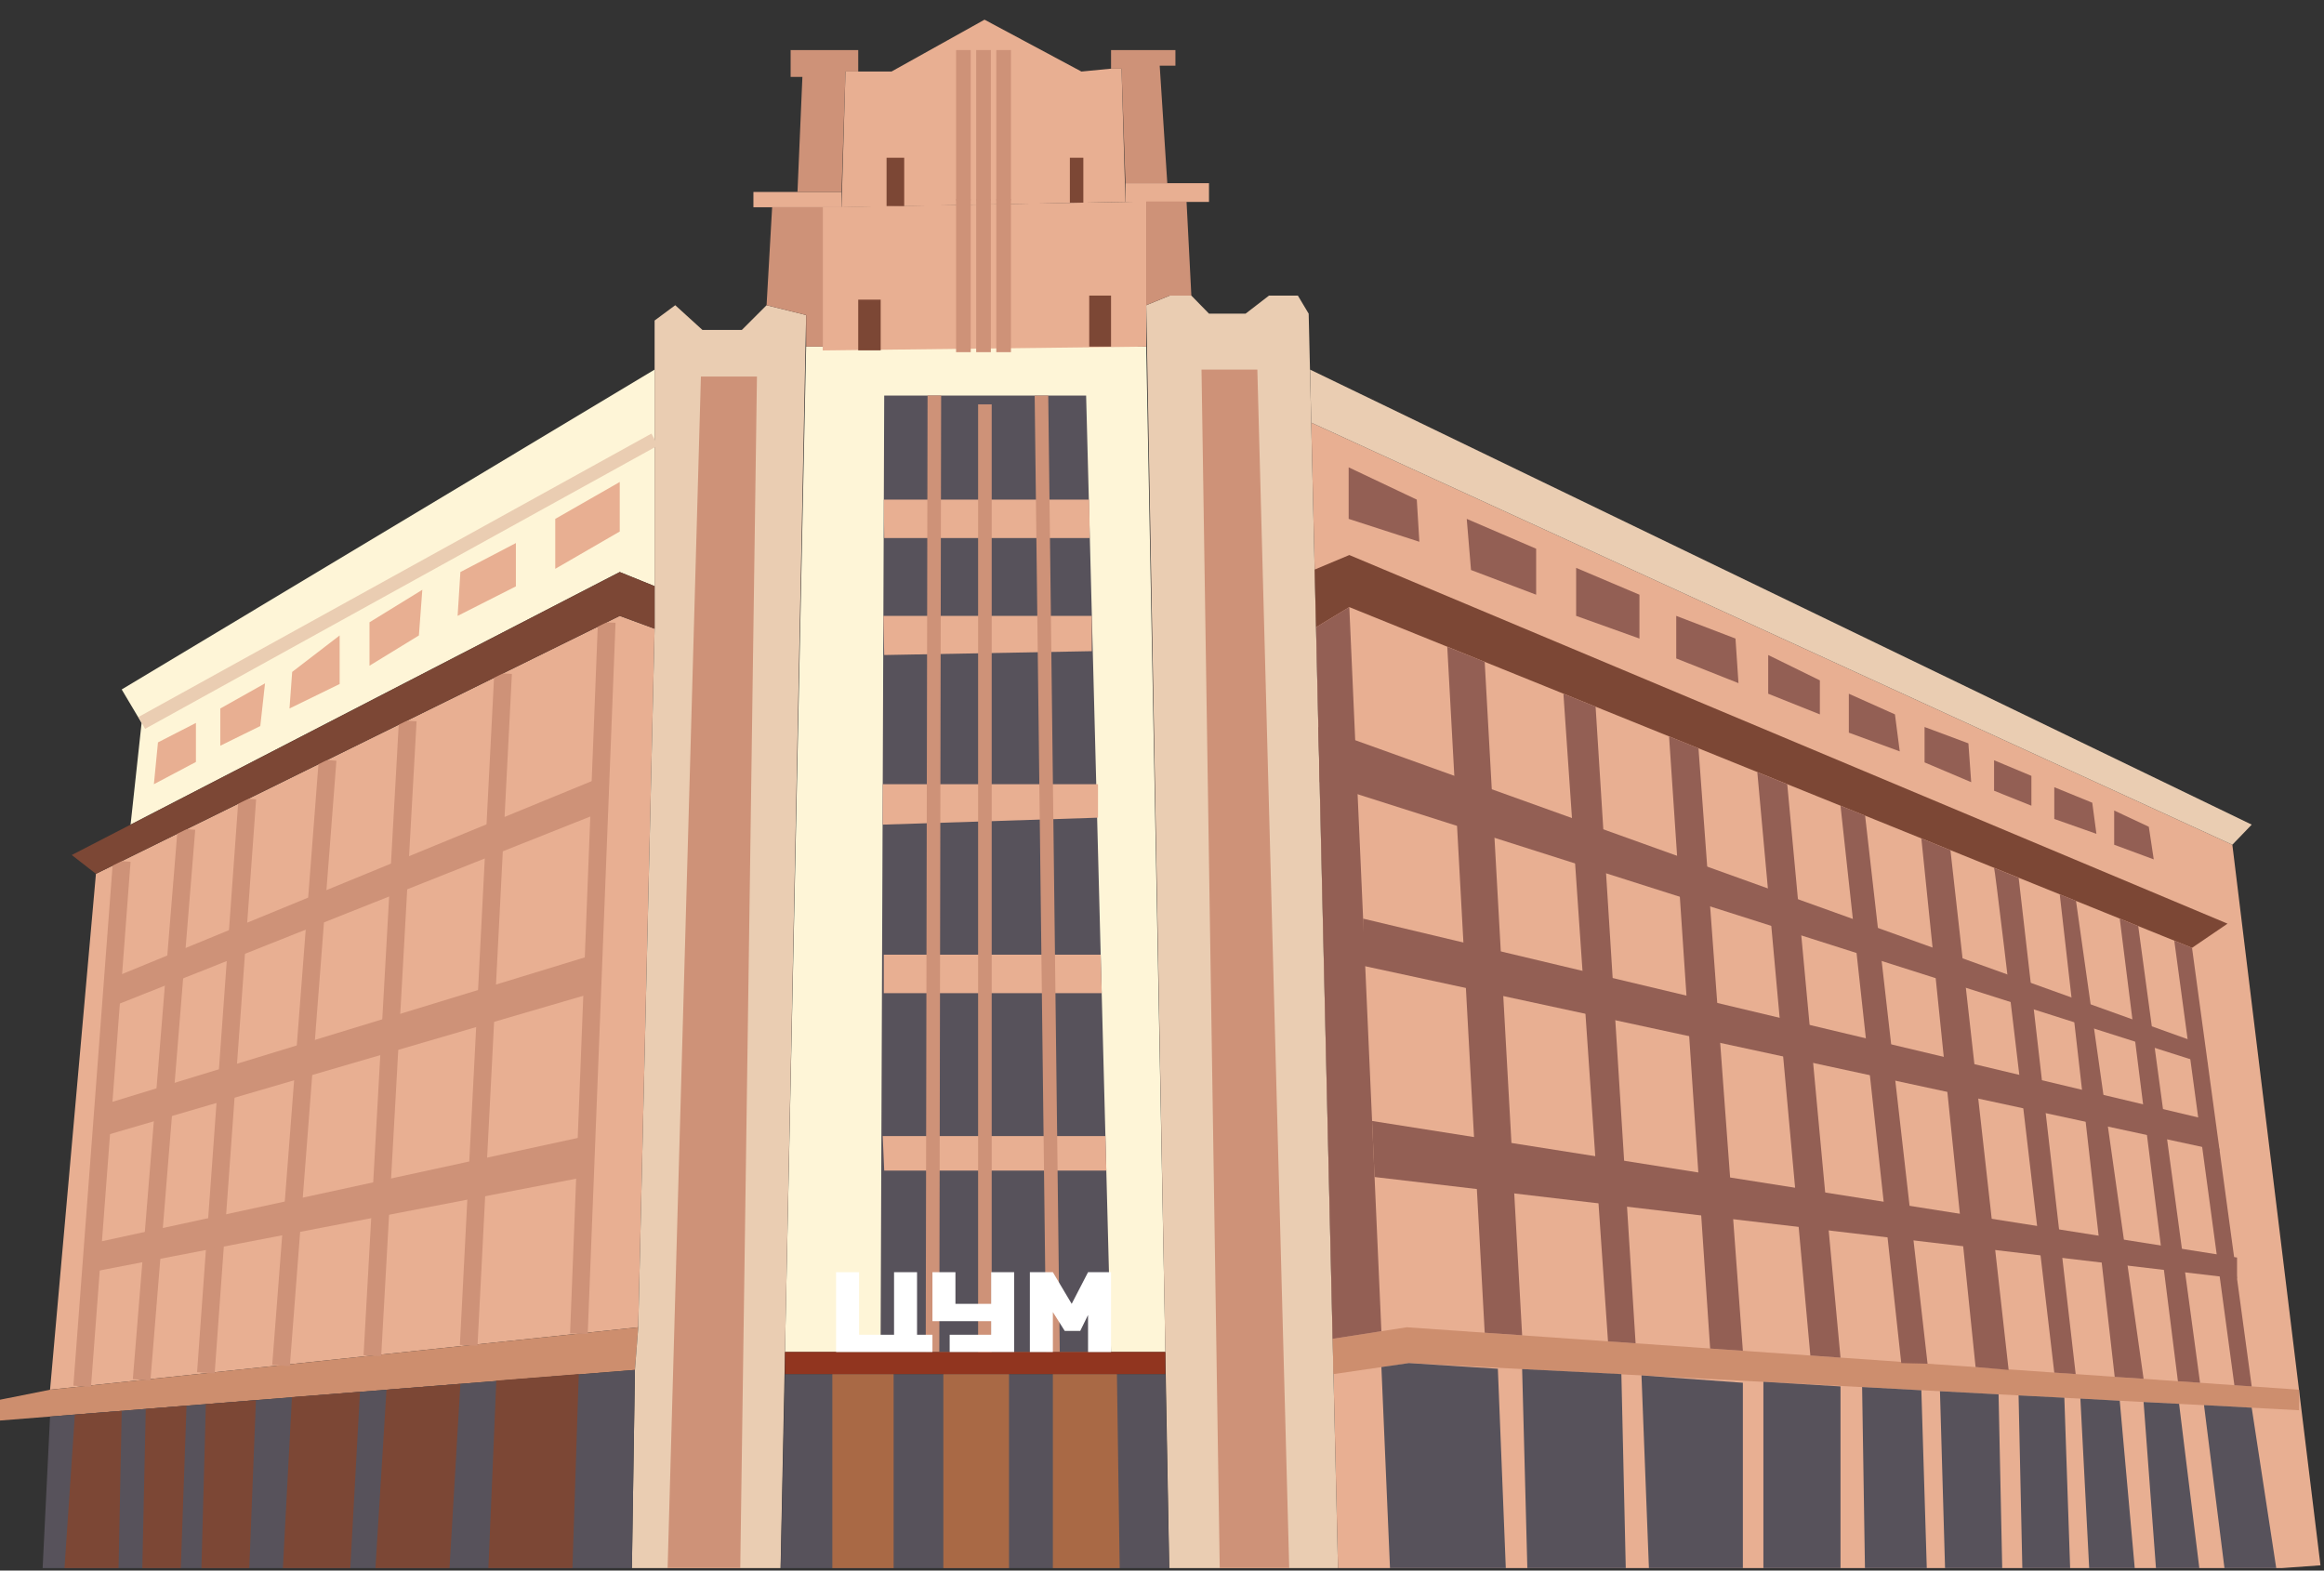<svg id="Слой_1" data-name="Слой 1" xmlns="http://www.w3.org/2000/svg" xmlns:xlink="http://www.w3.org/1999/xlink" viewBox="0 0 217.31 146.86"><rect x="0" y="0" width="217.31" height="146.86" fill="#333333" stroke="none"/><defs><style>.cls-1{fill:none;}.cls-2{clip-path:url(#clip-path);}.cls-3{fill:#fef5d7;}.cls-4{fill:#e8af92;}.cls-5{fill:#cd8e6e;}.cls-6{fill:#eacdb2;}.cls-7{fill:#57525b;}.cls-8{fill:#7c4735;}.cls-9{fill:#ce9278;}.cls-10{fill:#a96945;}.cls-11{fill:#935f54;}.cls-12{fill:#91351f;}.cls-13{fill:#fff;}</style><clipPath id="clip-path"><rect class="cls-1" x="-8.86" y="-20.96" width="232.08" height="167.59"/></clipPath></defs><title>Монтажная область 1</title><g id="Layer_5" data-name="Layer 5"><rect class="cls-1" y="58.42" width="192.1" height="87.63"/><g class="cls-2"><polygon class="cls-3" points="75.38 32.41 107.18 32.41 108.97 126.42 73.4 126.42 75.38 32.41"/><polygon class="cls-4" points="208.74 78.99 216.98 146.37 125.26 152.98 122.61 39.52 208.74 78.99"/><polygon class="cls-4" points="8.97 81.71 4.68 129.95 59.68 124.11 61.21 58.79 57.95 57.59 8.97 81.71"/><polygon class="cls-3" points="12.21 77.11 13.24 67.6 11.38 64.47 61.21 34.56 61.21 54.81 57.95 53.49 12.21 77.11"/><polygon class="cls-5" points="4.68 129.95 -0.48 130.98 -0.48 132.87 59.37 128.1 59.68 124.11 4.68 129.95"/><polygon class="cls-6" points="59.37 128.1 58.99 152.98 72.86 152.98 75.38 29.46 71.68 28.54 69.37 30.85 65.68 30.85 63.14 28.54 61.21 29.97 61.21 34.56 61.21 54.81 61.21 58.79 59.68 124.11 59.37 128.1"/><polygon class="cls-7" points="4.68 132.46 3.87 149.01 58.99 152.98 59.37 128.1 4.68 132.46"/><polygon class="cls-6" points="107.18 28.54 109.38 27.64 111.4 27.64 113.05 29.33 116.47 29.33 118.66 27.64 121.36 27.64 122.37 29.33 125.26 152.98 109.45 152.98 107.18 28.54"/><polygon class="cls-7" points="73.4 128.49 108.97 128.49 109.45 152.98 72.86 152.98 73.4 128.49"/><polygon class="cls-6" points="122.5 34.56 210.55 77.11 208.74 78.99 122.61 39.52 122.5 34.56"/><polygon class="cls-8" points="122.93 53.26 126.17 51.9 208.29 86.37 204.97 88.63 126.17 56.77 123.06 58.65 122.93 53.26"/><polygon class="cls-5" points="124.61 125.19 131.54 124.11 214.98 129.95 214.98 131.87 131.74 127.46 124.69 128.49 124.61 125.19"/><polygon class="cls-4" points="76.93 19.38 107.18 18.84 107.18 28.54 107.18 32.41 76.93 32.77 76.93 19.38"/><polygon class="cls-7" points="82.68 36.99 101.56 36.99 103.89 126.42 82.34 126.42 82.68 36.99"/><polygon class="cls-4" points="72.2 19.38 70.45 19.38 70.45 17.95 78.69 17.95 78.69 19.38 72.2 19.38"/><rect class="cls-4" x="105.24" y="17.13" width="7.81" height="1.75"/><polygon class="cls-9" points="71.68 28.54 72.2 19.38 76.93 19.38 76.93 32.41 75.38 32.41 75.38 29.46 71.68 28.54"/><polygon class="cls-9" points="111.4 27.64 110.95 18.84 107.18 18.84 107.18 28.54 109.38 27.64 111.4 27.64"/><polygon class="cls-9" points="74.57 17.95 75.03 7.19 73.93 7.19 73.93 4.68 80.25 4.68 80.25 6.69 79.06 6.69 78.69 17.95 74.57 17.95"/><polygon class="cls-9" points="103.89 4.68 109.91 4.68 109.91 6.14 108.44 6.14 109.15 17.13 105.24 17.13 104.87 6.42 103.89 6.42 103.89 4.68"/><polygon class="cls-4" points="80.25 6.69 83.36 6.69 92.06 1.84 101.12 6.69 103.89 6.42 104.87 6.42 105.24 18.88 78.69 19.38 79.06 6.69 80.25 6.69"/><rect class="cls-9" x="89.4" y="4.68" width="1.37" height="14.07"/><rect class="cls-9" x="91.28" y="4.68" width="1.37" height="14.07"/><rect class="cls-9" x="93.16" y="4.68" width="1.37" height="14.07"/><rect class="cls-9" x="89.4" y="18.61" width="1.37" height="14.32"/><rect class="cls-9" x="91.28" y="18.61" width="1.37" height="14.32"/><rect class="cls-9" x="93.16" y="18.61" width="1.37" height="14.32"/><rect class="cls-8" x="82.9" y="14.75" width="1.65" height="4.52"/><rect class="cls-8" x="100.04" y="14.75" width="1.26" height="4.2"/><rect class="cls-8" x="80.25" y="28.02" width="2.1" height="4.74"/><rect class="cls-8" x="101.85" y="27.64" width="2.04" height="4.77"/><rect class="cls-6" x="9.84" y="53.72" width="54.79" height="1.27" transform="translate(-21.64 24.78) rotate(-28.92)"/><rect class="cls-10" x="77.83" y="128.49" width="5.73" height="24.49"/><rect class="cls-10" x="88.21" y="128.49" width="6.14" height="24.49"/><polygon class="cls-10" points="104.79 152.98 98.45 152.98 98.45 128.49 104.44 128.49 104.79 152.98"/><polygon class="cls-9" points="112.35 34.56 117.57 34.56 120.72 152.98 114.15 152.98 112.35 34.56"/><polygon class="cls-9" points="65.54 35.21 70.78 35.21 69.13 152.98 62.25 152.98 65.54 35.21"/><polygon class="cls-4" points="82.64 46.72 101.85 46.72 101.9 50.31 82.68 50.31 82.64 46.72"/><polygon class="cls-4" points="82.6 57.59 102.09 57.59 102.09 60.89 82.68 61.25 82.6 57.59"/><polygon class="cls-4" points="82.54 73.33 102.67 73.33 102.67 76.46 82.54 77.11 82.54 73.33"/><polygon class="cls-4" points="82.64 89.27 102.92 89.27 103.02 92.87 82.64 92.87 82.64 89.27"/><polygon class="cls-4" points="82.54 106.23 103.37 106.23 103.45 109.46 82.68 109.46 82.54 106.23"/><rect class="cls-9" x="42.57" y="81.06" width="89.43" height="1.27" transform="translate(5.42 168.82) rotate(-89.89)"/><rect class="cls-9" x="91.83" y="37.39" width="1.27" height="89.03" transform="matrix(1, 0, 0, 1, -0.37, 0.42)"/><rect class="cls-9" x="97.29" y="36.98" width="1.27" height="89.44" transform="translate(-0.98 1.19) rotate(-0.69)"/><rect class="cls-9" x="-15.09" y="104.25" width="49.25" height="1.65" transform="translate(-95.96 106.69) rotate(-85.69)"/><rect class="cls-9" x="-10.5" y="102.45" width="51.67" height="1.65" transform="translate(-88.84 110.19) rotate(-85.35)"/><rect class="cls-9" x="-5.72" y="100.71" width="53.82" height="1.65" transform="translate(-81.61 115.35) rotate(-85.87)"/><rect class="cls-9" x="0.07" y="98.56" width="56.78" height="1.65" transform="translate(-72.82 120.13) rotate(-85.6)"/><rect class="cls-9" x="6.74" y="96.27" width="59.46" height="1.65" transform="translate(-62.5 128.1) rotate(-86.81)"/><rect class="cls-9" x="13.98" y="93.56" width="62.91" height="1.65" transform="translate(-51.15 134.94) rotate(-87.07)"/><rect class="cls-9" x="22.15" y="90.63" width="66.56" height="1.65" transform="translate(-38.12 143.27) rotate(-87.76)"/><polygon class="cls-9" points="56.03 76.02 10.55 94.1 10.55 91.44 56.16 72.7 56.03 76.02"/><polygon class="cls-9" points="9.66 103.29 55.51 89.27 55.37 92.87 9.66 106.23 9.66 103.29"/><polygon class="cls-9" points="54.84 106.23 8.68 116.25 8.48 118.96 54.69 110.06 54.84 106.23"/><polygon class="cls-11" points="126.11 43.7 126.11 48.52 132.72 50.66 132.48 46.72 126.11 43.7"/><polygon class="cls-11" points="137.15 48.52 143.64 51.31 143.64 55.61 137.55 53.3 137.15 48.52"/><polygon class="cls-11" points="147.38 53.1 147.38 57.59 153.3 59.71 153.3 55.61 147.38 53.1"/><polygon class="cls-11" points="156.74 57.59 162.28 59.71 162.56 63.88 156.74 61.57 156.74 57.59"/><polygon class="cls-11" points="165.34 61.25 165.34 64.87 170.17 66.8 170.17 63.62 165.34 61.25"/><polygon class="cls-11" points="172.88 64.87 177.19 66.8 177.64 70.26 172.88 68.51 172.88 64.87"/><polygon class="cls-11" points="179.96 67.98 184.06 69.51 184.32 73.14 179.96 71.29 179.96 67.98"/><polygon class="cls-11" points="186.46 71.09 186.46 73.94 189.95 75.34 189.95 72.55 186.46 71.09"/><polygon class="cls-11" points="192.09 73.61 195.64 75.06 196.03 77.97 192.09 76.58 192.09 73.61"/><polygon class="cls-11" points="197.69 75.79 200.93 77.31 201.39 80.36 197.69 78.99 197.69 75.79"/><polygon class="cls-4" points="51.92 48.52 57.95 45.07 57.95 49.7 51.92 53.19 51.92 48.52"/><polygon class="cls-4" points="48.24 50.78 48.24 54.83 42.79 57.59 43.05 53.49 48.24 50.78"/><polygon class="cls-4" points="34.55 58.19 39.49 55.15 39.17 59.42 34.55 62.25 34.55 58.19"/><polygon class="cls-4" points="31.76 59.42 31.76 63.96 27.07 66.25 27.32 62.83 31.76 59.42"/><polygon class="cls-4" points="24.78 63.9 24.34 67.89 20.6 69.73 20.6 66.25 24.78 63.9"/><polygon class="cls-4" points="18.32 67.6 18.32 71.25 14.39 73.33 14.77 69.42 18.32 67.6"/><polygon class="cls-8" points="54.12 128.49 53.33 152.57 45.44 152.01 46.41 129.1 54.12 128.49"/><polygon class="cls-8" points="43.05 129.4 41.73 151.74 34.82 151.24 36.14 129.95 43.05 129.4"/><polygon class="cls-8" points="33.66 130.15 32.51 151.07 26.24 150.62 27.3 130.64 33.66 130.15"/><polygon class="cls-8" points="23.93 130.93 23.16 150.4 18.74 150.08 19.25 131.3 23.93 130.93"/><polygon class="cls-8" points="17.44 131.44 16.79 149.94 13.24 149.68 13.63 131.75 17.44 131.44"/><polygon class="cls-8" points="11.38 131.93 11.03 149.52 5.86 149.15 7 132.28 11.38 131.93"/><polygon class="cls-7" points="129.17 127.83 130.23 152.63 141.01 151.85 140.06 127.99 131.74 127.46 129.17 127.83"/><polygon class="cls-7" points="142.33 128.02 142.95 151.71 152.12 151.05 151.61 128.49 142.33 128.02"/><polygon class="cls-7" points="153.49 128.61 154.35 150.88 162.97 150.26 162.97 129.3 153.49 128.61"/><polygon class="cls-7" points="164.89 129.21 164.89 150.13 172.1 149.6 172.1 129.64 164.89 129.21"/><polygon class="cls-7" points="174.12 129.7 174.43 149.44 180.24 149.02 179.66 130 174.12 129.7"/><polygon class="cls-7" points="181.4 130.09 181.94 148.89 187.26 148.51 186.88 130.38 181.4 130.09"/><polygon class="cls-7" points="188.75 130.48 189.14 148.38 193.62 148.05 193.03 130.7 188.75 130.48"/><polygon class="cls-7" points="194.53 130.78 195.42 147.92 199.7 147.61 198.21 130.98 194.53 130.78"/><polygon class="cls-7" points="200.44 131.1 201.66 147.47 205.72 147.18 203.76 131.27 200.44 131.1"/><polygon class="cls-7" points="206.09 131.39 208.05 147.01 212.85 146.67 210.55 131.63 206.09 131.39"/><polygon class="cls-11" points="123.06 58.65 126.17 56.77 129.17 124.48 124.61 125.19 123.06 58.65"/><polygon class="cls-11" points="142.33 124.86 138.83 61.89 135.33 60.48 138.83 124.62 142.33 124.86"/><polygon class="cls-11" points="146.19 64.87 150.36 125.43 152.94 125.61 149.2 66.08 146.19 64.87"/><polygon class="cls-11" points="159.91 126.1 162.97 126.31 158.82 69.97 156.07 68.86 159.91 126.1"/><polygon class="cls-11" points="164.32 72.2 167.12 73.33 172.1 126.95 169.28 126.75 164.32 72.2"/><polygon class="cls-11" points="172.1 75.34 174.4 76.27 180.24 127.52 177.78 127.46 172.1 75.34"/><polygon class="cls-11" points="179.66 78.4 184.73 127.83 187.82 128.1 182.38 79.5 179.66 78.4"/><path class="cls-11" d="M186.46,81.15c.13,0,5.63,47.2,5.63,47.2l2,.14-5.33-46.4Z"/><polygon class="cls-11" points="192.6 83.63 197.74 128.75 200.44 128.93 194.12 84.24 192.6 83.63"/><polygon class="cls-11" points="198.21 85.9 203.65 129.16 205.72 129.3 199.94 86.6 198.21 85.9"/><polygon class="cls-11" points="203.31 87.96 208.93 129.53 210.55 129.64 204.97 88.63 203.31 87.96"/><polygon class="cls-11" points="123.28 67.98 205.72 97.59 206.46 99.57 123.4 73.14 123.28 67.98"/><polygon class="cls-11" points="127.46 85.9 206.93 104.82 207.55 107.6 127.46 90.31 127.46 85.9"/><polygon class="cls-11" points="128.3 104.82 209.18 117.59 209.18 119.55 128.53 110.06 128.3 104.82"/><polygon class="cls-8" points="6.71 79.95 57.95 53.49 61.21 54.81 61.21 58.79 57.95 57.59 8.97 81.71 6.71 79.95"/><rect class="cls-12" x="73.4" y="126.42" width="35.57" height="2.07"/><polygon class="cls-13" points="85.75 124.81 85.75 118.96 83.6 118.96 83.6 124.81 80.33 124.81 80.33 118.96 78.18 118.96 78.18 124.81 78.18 126.42 80.33 126.42 83.6 126.42 85.75 126.42 87.19 126.42 87.19 124.81 85.75 124.81"/><polygon class="cls-13" points="92.68 118.96 92.68 121.92 89.34 121.92 89.34 118.96 87.19 118.96 87.19 121.92 87.19 123.54 89.34 123.54 92.68 123.54 92.68 124.81 88.8 124.81 88.8 126.42 92.68 126.42 94.83 126.42 94.83 124.81 94.83 118.96 92.68 118.96"/><polygon class="cls-13" points="101.74 118.96 100.21 121.92 98.45 118.96 96.3 118.96 96.3 126.42 98.45 126.42 98.45 122.69 99.56 124.45 101.01 124.45 101.74 122.96 101.74 126.42 103.89 126.42 103.89 118.96 101.74 118.96"/></g></g></svg>
